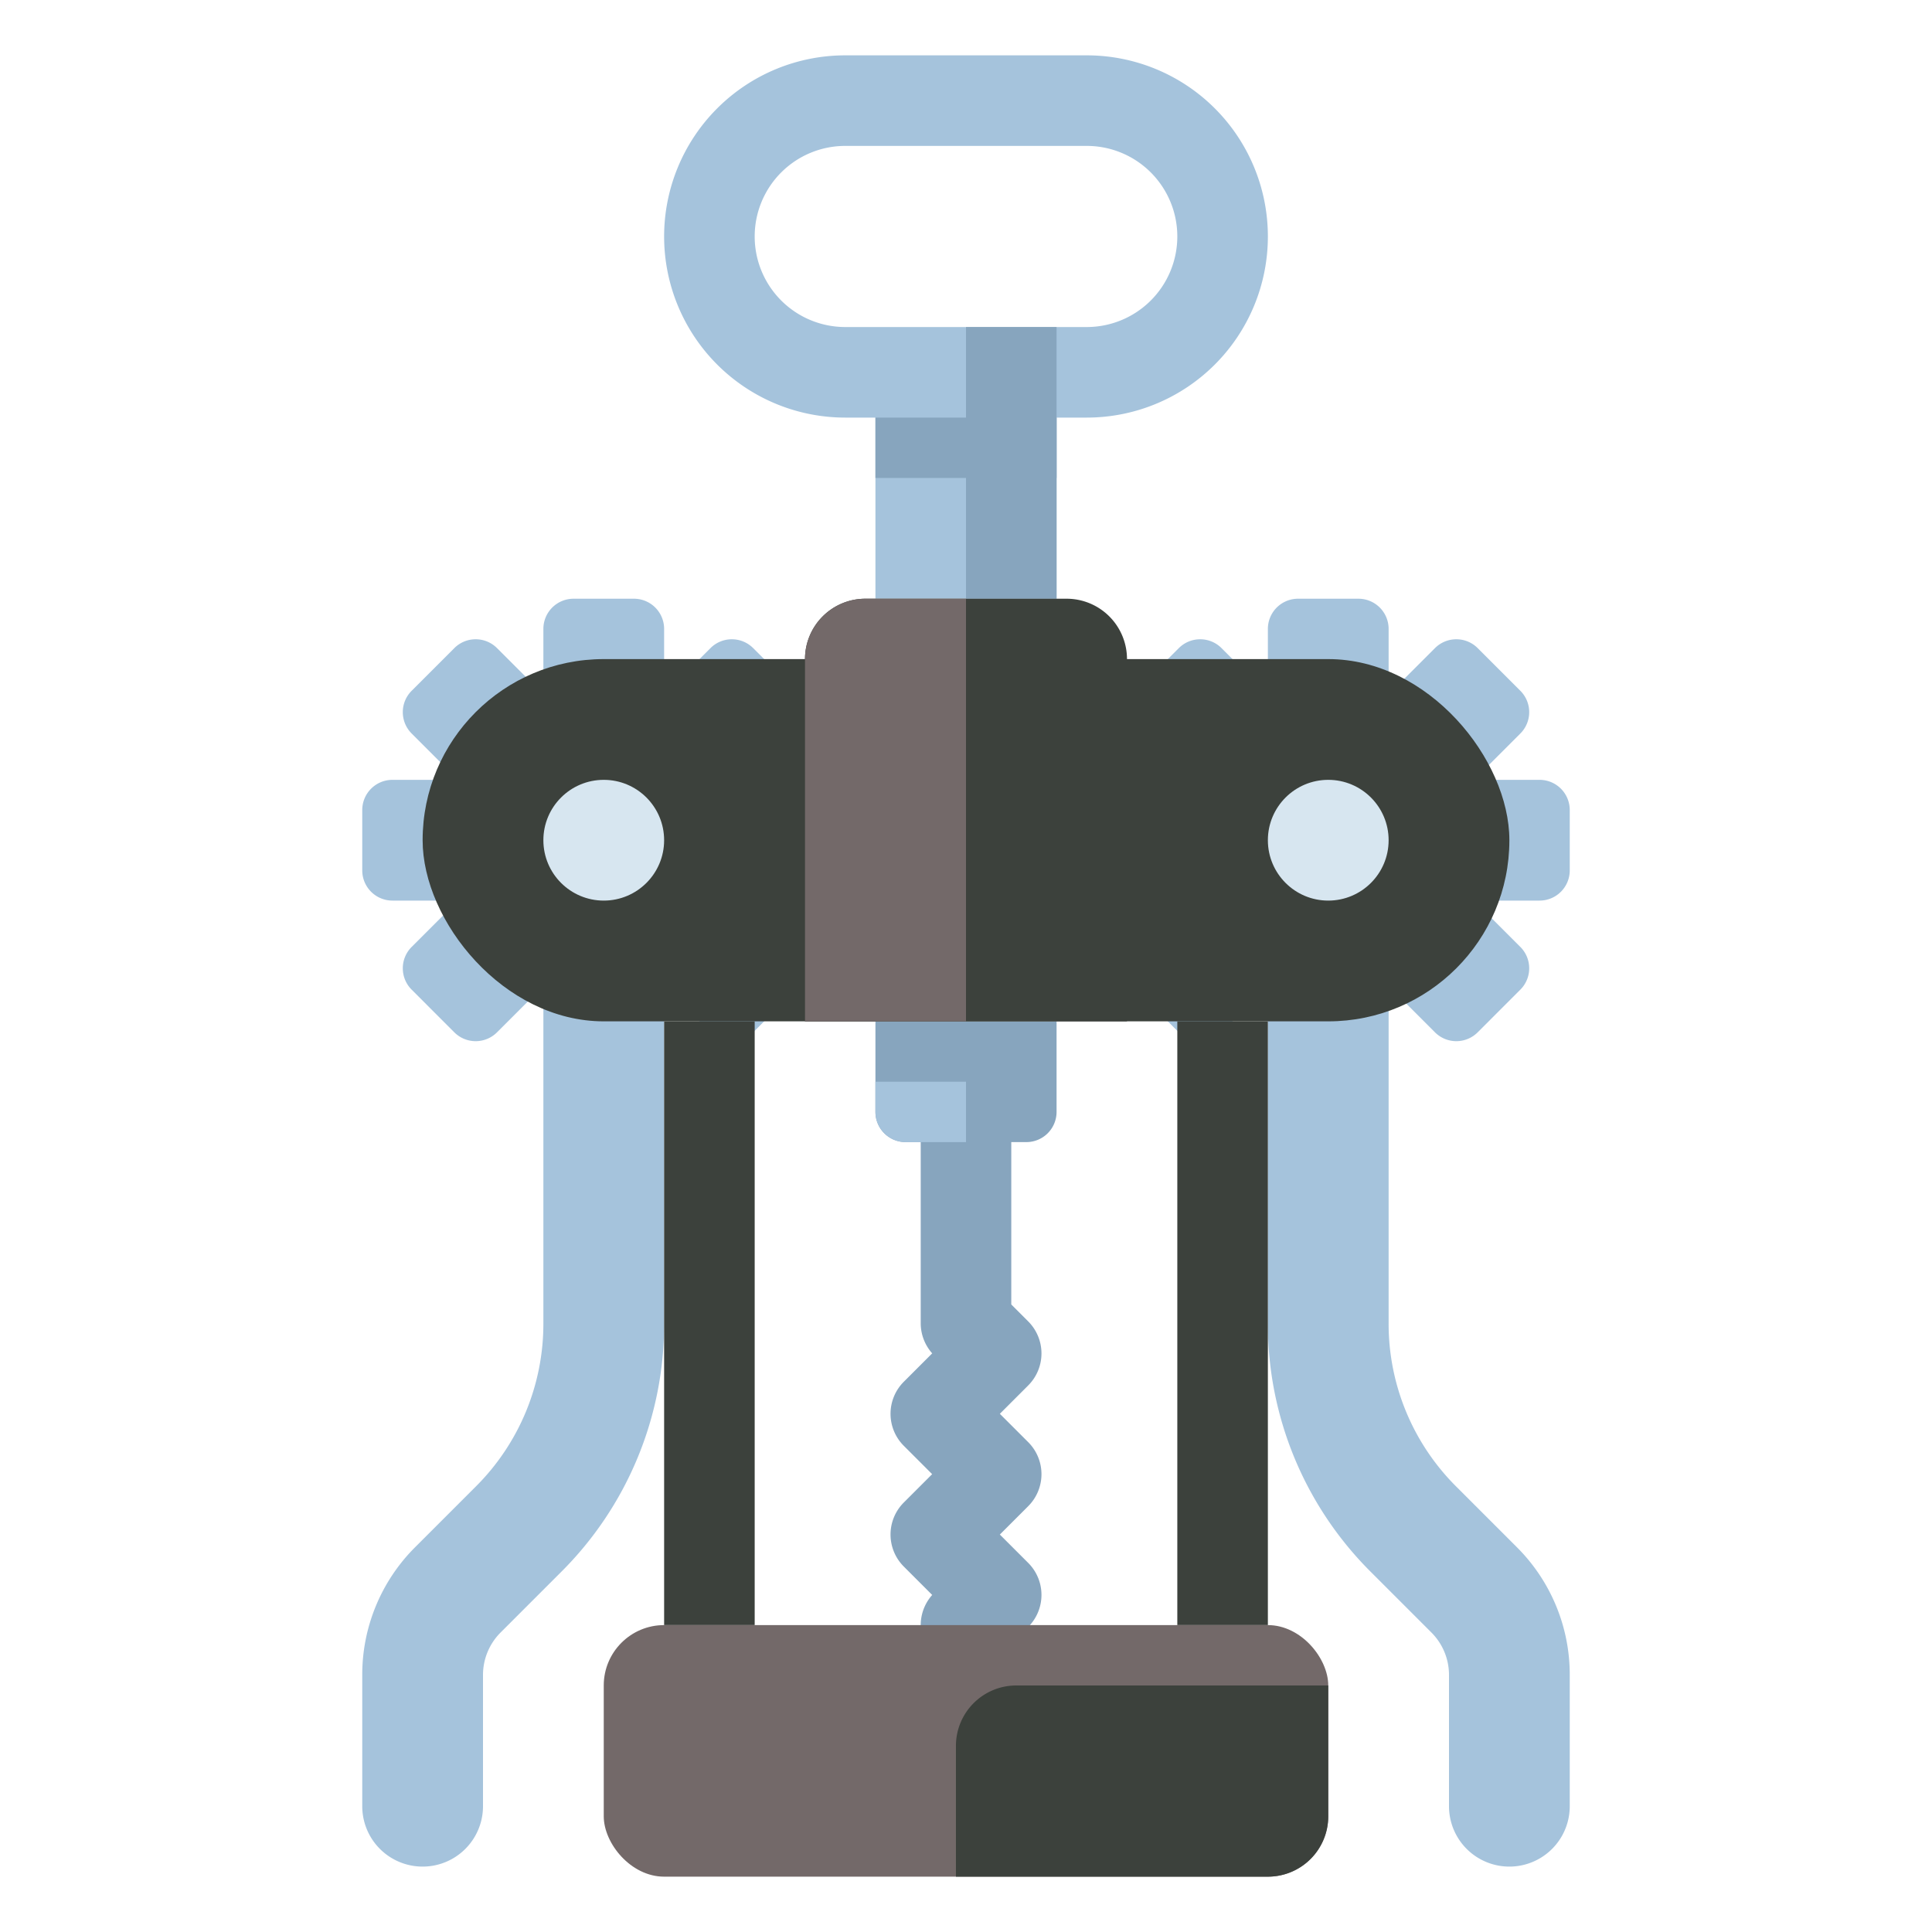 <svg xmlns="http://www.w3.org/2000/svg" viewBox="0 0 512 512"><title>80 Winery Icons - Expanded</title><path d="M216,206.667H198.627l12.285-12.285a8,8,0,0,0,0-11.313L199.6,171.755a8,8,0,0,0-11.314,0L176,184.04V166.667a8,8,0,0,0-8-8H152a8,8,0,0,0-8,8V184.04l-12.284-12.285a8,8,0,0,0-11.314,0l-11.314,11.314a8,8,0,0,0,0,11.313l12.285,12.285H104a8,8,0,0,0-8,8v16a8,8,0,0,0,8,8h17.373l-12.285,12.284a8,8,0,0,0,0,11.313L120.4,273.579a8,8,0,0,0,11.314,0L144,261.294v89.373a60.853,60.853,0,0,1-17.941,43.313l-16,16A47.691,47.691,0,0,0,96,443.922v34.745a16,16,0,0,0,32,0V443.922a15.9,15.9,0,0,1,4.686-11.315l16-16A92.64,92.64,0,0,0,176,350.667V261.294l12.284,12.285a8,8,0,0,0,11.314,0l11.314-11.315a8,8,0,0,0,0-11.313l-12.285-12.284H216a8,8,0,0,0,8-8v-16A8,8,0,0,0,216,206.667Z" fill="#a5c3dc"/><path d="M416,230.667v-16a8,8,0,0,0-8-8H390.627l12.285-12.285a8,8,0,0,0,0-11.313L391.6,171.755a8,8,0,0,0-11.314,0L368,184.04V166.667a8,8,0,0,0-8-8H344a8,8,0,0,0-8,8V184.04l-12.284-12.285a8,8,0,0,0-11.314,0l-11.314,11.314a8,8,0,0,0,0,11.313l12.285,12.285H296a8,8,0,0,0-8,8v16a8,8,0,0,0,8,8h17.373l-12.285,12.284a8,8,0,0,0,0,11.313L312.4,273.579a8,8,0,0,0,11.314,0L336,261.294v89.373a92.636,92.636,0,0,0,27.314,65.94l16,16A15.9,15.9,0,0,1,384,443.922v34.745a16,16,0,0,0,32,0V443.922a47.692,47.692,0,0,0-14.059-33.942l-16-16A60.849,60.849,0,0,1,368,350.667V261.294l12.284,12.285a8,8,0,0,0,11.314,0l11.314-11.315a8,8,0,0,0,0-11.313l-12.285-12.284H408A8,8,0,0,0,416,230.667Z" fill="#a5c3dc"/><path d="M256,442.667a12,12,0,0,1-8.957-19.987l-7.528-7.528a12,12,0,0,1,0-16.971l7.514-7.514-7.514-7.515a12,12,0,0,1,0-16.971l7.528-7.528A12,12,0,0,1,244,350.667v-48a12,12,0,1,1,24,0V345.7l4.485,4.485a12,12,0,0,1,0,16.971l-7.514,7.515,7.514,7.514a12,12,0,0,1,0,16.971l-7.514,7.515,7.514,7.514a12,12,0,0,1,0,16.971l-8,8A11.963,11.963,0,0,1,256,442.667Z" fill="#87a5be"/><path d="M288,14.667H224a48,48,0,0,0-48,48h0a48,48,0,0,0,48,48h8v48h48v-48h8a48,48,0,0,0,48-48h0A48,48,0,0,0,288,14.667Zm24,48a24,24,0,0,1-24,24H224a24,24,0,0,1-24-24h0a24,24,0,0,1,24-24h64a24,24,0,0,1,24,24Z" fill="#a5c3dc"/><rect x="256" y="86.667" width="24" height="72" fill="#87a5be"/><path d="M232,270.667h48a0,0,0,0,1,0,0v24a8,8,0,0,1-8,8H240a8,8,0,0,1-8-8v-24A0,0,0,0,1,232,270.667Z" fill="#87a5be"/><rect x="112" y="174.667" width="288" height="96" rx="48" ry="48" fill="#3c413c"/><path d="M229.333,158.667h53.333a16,16,0,0,1,16,16v96a0,0,0,0,1,0,0H213.333a0,0,0,0,1,0,0v-96A16,16,0,0,1,229.333,158.667Z" fill="#3c413c"/><path d="M229.333,158.667H256a0,0,0,0,1,0,0v112a0,0,0,0,1,0,0H213.333a0,0,0,0,1,0,0v-96A16,16,0,0,1,229.333,158.667Z" fill="#736969"/><rect x="176" y="270.667" width="24" height="160" fill="#3c413c"/><rect x="312" y="270.667" width="24" height="160" fill="#3c413c"/><rect x="160" y="430.667" width="192" height="66.667" rx="16" ry="16" fill="#736969"/><circle cx="160" cy="222.667" r="16" fill="#d7e6f0"/><circle cx="352" cy="222.667" r="16" fill="#d7e6f0"/><path d="M269.333,446.667H352a0,0,0,0,1,0,0v34.667a16,16,0,0,1-16,16H253.333a0,0,0,0,1,0,0V462.667A16,16,0,0,1,269.333,446.667Z" fill="#3c413c"/><rect x="232" y="110.667" width="48" height="16" fill="#87a5be"/><path d="M232,286.667h24a0,0,0,0,1,0,0v16a0,0,0,0,1,0,0H240a8,8,0,0,1-8-8v-8A0,0,0,0,1,232,286.667Z" fill="#a5c3dc"/></svg>